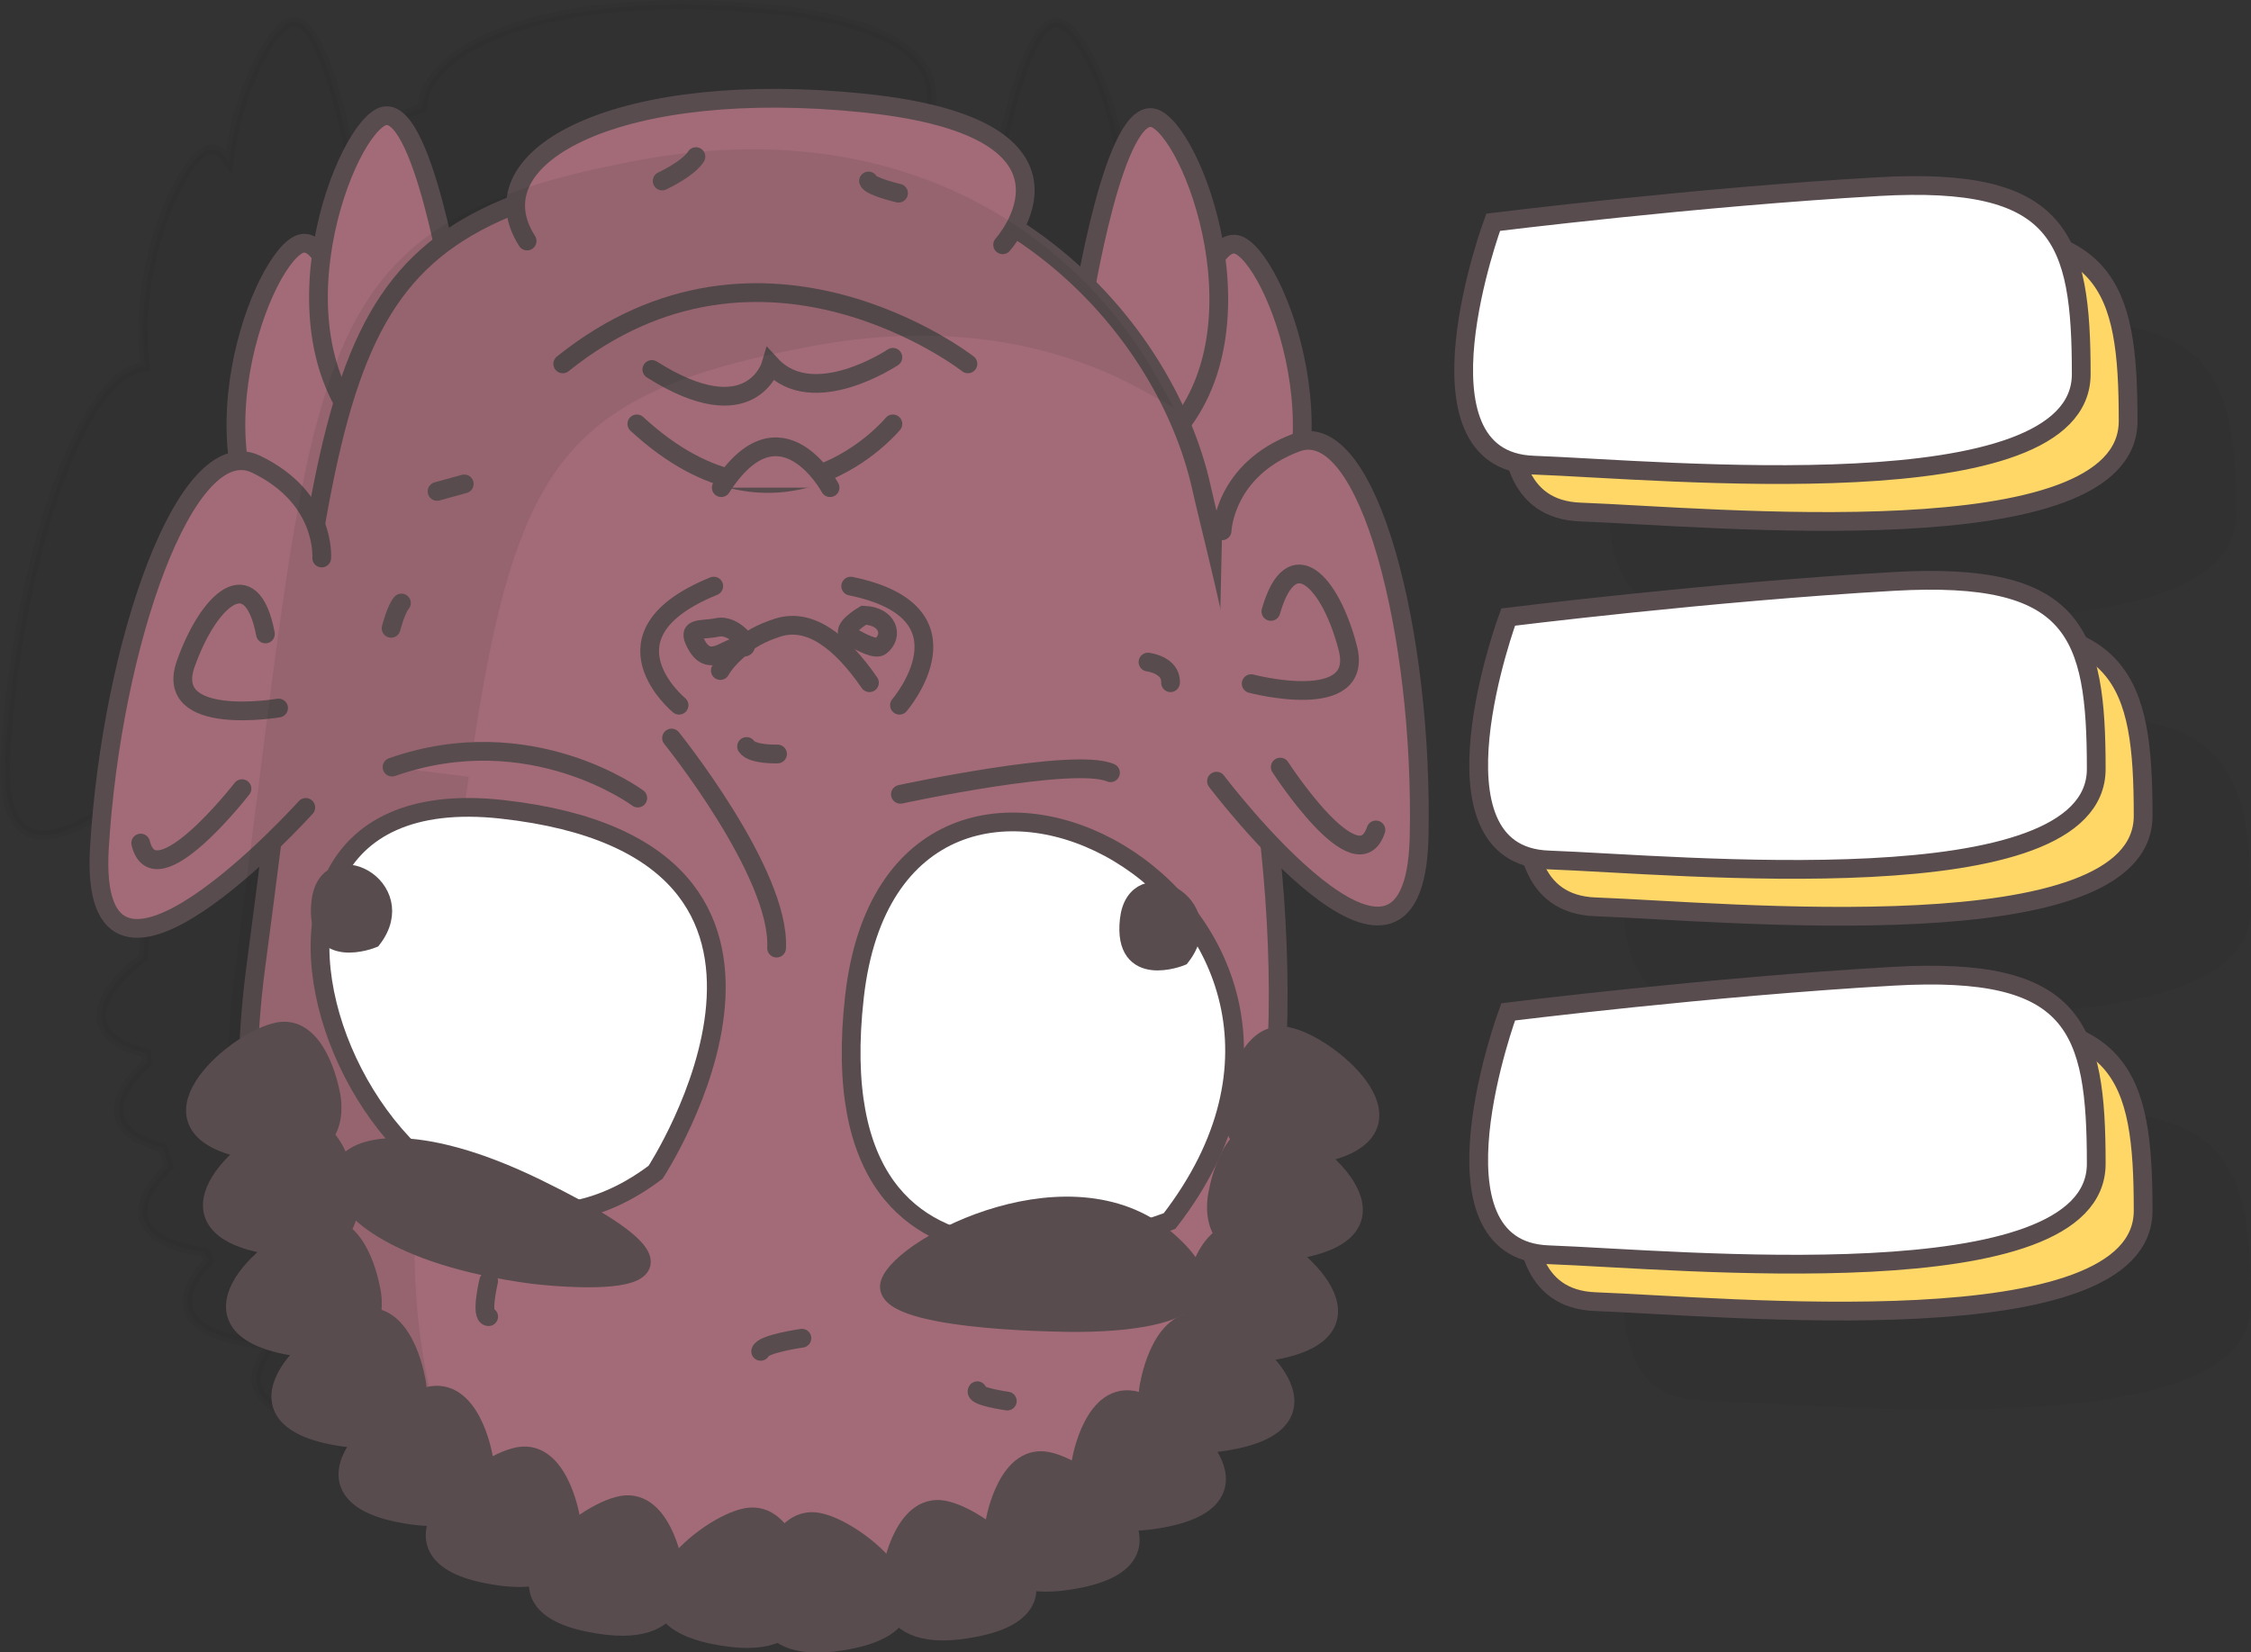 <?xml version="1.0" encoding="utf-8"?>
<!-- Generator: Adobe Illustrator 22.1.0, SVG Export Plug-In . SVG Version: 6.00 Build 0)  -->
<svg version="1.1" id="Layer_1" xmlns="http://www.w3.org/2000/svg" xmlns:xlink="http://www.w3.org/1999/xlink" x="0px" y="0px"
	 viewBox="0 0 240 176.2" style="enable-background:new 0 0 240 176.2;" xml:space="preserve">
<rect x="0" y="0" width="240" height="176.2" fill="#333333" stroke="none"/>
<style type="text/css">
	.st0{opacity:0.1;}
	.st1{fill:#231F20;stroke:#231F20;stroke-miterlimit:10;}
	.st2{fill:#FFD767;stroke:#584C4F;stroke-width:2;stroke-miterlimit:10;}
	.st3{fill:#FFFFFF;stroke:#584C4F;stroke-width:2;stroke-linecap:round;stroke-miterlimit:10;}
	.st4{opacity:0.1;fill:#231F20;stroke:#231F20;stroke-miterlimit:10;enable-background:new    ;}
	.st5{fill:#A36B78;stroke:#584C4F;stroke-width:2;stroke-linecap:round;stroke-miterlimit:10;}
	.st6{opacity:0.1;enable-background:new    ;}
	.st7{fill:#231F20;stroke:#231F20;stroke-width:2;stroke-miterlimit:10;}
	.st8{fill:#584C4F;stroke:#584C4F;stroke-width:2;stroke-linecap:round;stroke-miterlimit:10;}
	.st9{fill:none;stroke:#584C4F;stroke-width:2;stroke-linecap:round;stroke-miterlimit:10;}
</style>
<g class="st0">
	<path class="st1" d="M176.8,80.8c0,0-9.4,25.4,4.3,25.9s58.4,4.9,58.4-9.7s-2.2-21.1-21.6-20S176.8,80.8,176.8,80.8z"/>
	<path class="st1" d="M176.8,122.9c0,0-9.4,25.4,4.3,25.9s58.4,4.9,58.4-9.7s-2.2-21.1-21.6-20S176.8,122.9,176.8,122.9z"/>
	<path class="st1" d="M175.2,38.7c0,0-9.4,25.4,4.3,25.9s58.4,4.9,58.4-9.7s-2.2-21.1-21.6-20C196.8,36,175.2,38.7,175.2,38.7z"/>
</g>
<g>
	<path class="st2" d="M165.8,70.8c0,0-9.4,25.4,4.3,25.9s58.4,4.9,58.4-9.7s-2.2-21.1-21.6-20S165.8,70.8,165.8,70.8z"/>
	<path class="st2" d="M165.8,112.9c0,0-9.4,25.4,4.3,25.9s58.4,4.9,58.4-9.7s-2.2-21.1-21.6-20S165.8,112.9,165.8,112.9z"/>
	<path class="st2" d="M164.2,28.7c0,0-9.4,25.4,4.3,25.9s58.4,4.9,58.4-9.7s-2.2-21.1-21.6-20S164.2,28.7,164.2,28.7z"/>
	<g>
		<path class="st3" d="M160.8,65.8c0,0-9.4,25.4,4.3,25.9s58.4,4.9,58.4-9.7s-2.2-21.1-21.6-20C182.5,63.1,160.8,65.8,160.8,65.8z"
			/>
		<path class="st3" d="M160.8,107.9c0,0-9.4,25.4,4.3,25.9s58.4,4.9,58.4-9.7s-2.2-21.1-21.6-20S160.8,107.9,160.8,107.9z"/>
		<path class="st3" d="M159.2,23.7c0,0-9.4,25.4,4.3,25.9s58.4,4.9,58.4-9.7s-2.2-21.1-21.6-20S159.2,23.7,159.2,23.7z"/>
	</g>
</g>
<g>
	<path class="st4" d="M128.7,37c0.5-9.5-3.8-19.3-6.6-20.8c-0.9-0.5-1.7,0.1-2.5,1.2c-1-7.3-4.1-13.6-6.3-14.8
		c-3.5-1.9-6.4,11.9-7.4,17.7c-2.3-2.2-4.8-4.3-7.7-6.1c2-3.6,3.6-11.2-16-13.2C60.4-1.2,45.6,4.2,45,11.5c-3,1.1-5.6,2.3-7.9,3.9
		C35.7,9,33.4,1,30.7,2.5c-2.2,1.2-5.4,7.5-6.3,14.8c-0.8-1.2-1.6-1.7-2.5-1.2c-3,1.6-7.8,12.8-6.4,23C8.6,39.5,1.8,60.4,0.6,80.4
		c-0.9,15.3,10.4,6.9,17.1,0.6c-0.5,3.8-1,7.8-1.6,12c-0.4,3.2-0.7,6.2-0.8,9.1c-4.2,3-7.7,8.3,0.3,10.2c0,0.3,0.1,0.7,0.1,1
		c-3.4,3.1-5.3,7.3,1.7,9.1c0.2,0.7,0.4,1.4,0.6,2c-3.3,3.1-4.9,7.3,2.5,8.9c0.5,0.1,0.9,0.2,1.3,0.2c0.2,0.3,0.3,0.6,0.5,0.9
		c-3,3.1-4.1,7,3,8.5c1.3,0.3,2.4,0.4,3.4,0.4c0.1,0.1,0.1,0.1,0.2,0.2c-2.4,2.9-2.7,6.3,3.7,7.7c1.8,0.4,3.3,0.5,4.5,0.4
		c-1.3,2.5-0.6,5,4.7,6.1c2.6,0.6,4.5,0.5,5.9,0.2c-0.5,2.1,0.6,4,5.1,5c5,1.1,7.3,0.1,8.4-1.4c0.6,1.2,2.1,2.1,4.9,2.7
		c3.4,0.7,5.6,0.5,7-0.2c1.3,1.1,3.6,1.6,7.7,0.7c2.8-0.6,4.3-1.6,4.9-2.7c1.1,1.5,3.4,2.5,8.4,1.4c4.5-1,5.7-2.9,5.1-5
		c1.4,0.4,3.3,0.4,5.9-0.2c5.3-1.1,6-3.6,4.7-6.1c1.2,0.1,2.7,0,4.5-0.4c6.6-1.4,6-4.9,3.5-7.9c1,0,2.3-0.1,3.8-0.4
		c7.6-1.6,5.7-6,2.2-9.2c0.8-0.1,1.6-0.2,2.5-0.4c8.7-1.9,4.9-7.4,0.6-10.5c0.6-0.1,1.3-0.2,2-0.3c8.3-1.8,5.3-6.9,1.2-10
		c0.2,0,0.4-0.1,0.6-0.1c11.4-2.4,1.4-11.2-3.2-12.4c-0.5-0.1-1-0.1-1.4-0.1c0.3-7-0.1-13.9-0.8-20.5c6.3,6.6,15.5,13.7,15.8-0.6
		C141.7,58.3,136.1,35.5,128.7,37z"/>
	<g>
		<path id="XMLID_37120_" class="st5" d="M124.3,46.3c0,0-4.8,25.5,7.8,15.2s4.5-33,0.1-35.3C127.7,23.9,124.3,46.3,124.3,46.3z"/>
		<path id="XMLID_37119_" class="st5" d="M115.4,32.8c0,0-4.8,25.5,7.8,15.2s4.5-33,0.1-35.3S115.4,32.8,115.4,32.8z"/>
		<path id="XMLID_37118_" class="st5" d="M39.7,46.2c0,0,4.8,25.5-7.8,15.2s-4.5-33-0.1-35.3S39.7,46.2,39.7,46.2z"/>
		<path id="XMLID_37117_" class="st5" d="M48.5,32.6c0,0,4.8,25.5-7.8,15.2s-4.5-33-0.1-35.3S48.5,32.6,48.5,32.6z"/>
		<g id="XMLID_37101_">
			<g id="XMLID_37102_">
				<path id="XMLID_37115_" class="st5" d="M81.5,173c0,0-63-4-54.2-70.1s6.4-78.2,41.9-84.9s55,16.4,58.9,34
					C132,69.6,160.5,164.3,81.5,173z"/>
				<path id="XMLID_37114_" class="st5" d="M106.9,26.1c0,0,11.2-12.4-14.7-15.1s-41.9,5.5-36,14.7"/>
				<path id="XMLID_37113_" class="st5" d="M32.6,86.1c0,0-23.3,25.9-22,4.3s9.2-44.5,16.7-40.9s7,10,7,10"/>
				<path id="XMLID_37112_" class="st5" d="M25.8,84.1c0,0-9.3,12-10.8,5.8"/>
				<path id="XMLID_37111_" class="st5" d="M29.7,75.5c0,0-12.3,2.1-9.9-4.7s7-11.1,8.5-3.2"/>
				<g id="XMLID_37107_">
					<path id="XMLID_37110_" class="st5" d="M129.7,83.3c0,0,21,27.8,21.6,6.1c0.5-21.7-5.4-45.1-13.1-42.2s-7.9,9.4-7.9,9.4"/>
					<path id="XMLID_37109_" class="st5" d="M136.5,81.8c0,0,8.2,12.7,10.2,6.7"/>
					<path id="XMLID_37108_" class="st5" d="M133.4,72.9c0,0,12.1,3.2,10.3-3.8c-1.8-7-6-11.6-8.2-3.9"/>
				</g>
				<path id="XMLID_37106_" class="st5" d="M95.2,45.2c0,0-11.8,14.3-27.3,0"/>
				<path id="XMLID_37105_" class="st5" d="M103.2,38.8c0,0-21.9-17.1-43.2,0"/>
				<path id="XMLID_37104_" class="st5" d="M88.5,52c0,0-5.3-9.8-11.6,0"/>
				<path id="XMLID_37103_" class="st5" d="M95.2,38.1c0,0-8.5,5.7-13,0.8c0,0-2.1,7.2-12.7,0.5"/>
				<g class="st6">
					<path class="st7" d="M50.7,163.4c-5.9-10.1-9.1-23.8-6.7-42.4C52.8,54.9,50.4,42.7,86,36c15.1-2.9,27.3-0.3,36.6,4.9
						c-8.2-14.6-26.2-28.1-54.5-22.8C32.5,24.8,34.9,37,26.1,103C21.6,136.7,35.8,154.2,50.7,163.4z"/>
				</g>
			</g>
		</g>
		<g>
			<path id="XMLID_37100_" class="st5" d="M71.6,78.7c0,0,11.6,14.4,11.2,22.4"/>
			<g id="XMLID_37098_">
				<path id="XMLID_37099_" class="st5" d="M92.7,72.8c-3.1-4.5-6.4-6.9-9.7-5.9c-1.9,0.6-3.3,1.4-4.3,2.4c-0.9,0.8-1.5,1.5-1.9,2.2
					"/>
			</g>
			<g id="XMLID_37092_">
				<path id="XMLID_37097_" class="st5" d="M95.9,75.2c0,0,8.5-9.9-5.2-12.7"/>
				<path id="XMLID_37096_" class="st5" d="M72.4,75.2c0,0-9.1-7.5,3.7-12.7"/>
				<path id="XMLID_37095_" class="st5" d="M79.1,69c-1.3-0.4-3.2,2.3-4.7,0c-1.4-2.3,0.2-1.7,2.1-2.1S80.4,69.3,79.1,69z"/>
				<path id="XMLID_37094_" class="st5" d="M92.1,65.6c2.6,0.1,3.2,2.2,1.8,3.3c-0.5,0.4-1.9-0.3-3.3-1.1
					C89.5,67.1,92.1,65.6,92.1,65.6z"/>
				<path id="XMLID_37093_" class="st5" d="M82.9,80.4c0,0-2.7,0.1-3.3-0.8"/>
			</g>
		</g>
		<path id="XMLID_37091_" class="st5" d="M68,85.1c0,0-11.4-8.5-26.2-3.3"/>
		<path id="XMLID_37090_" class="st5" d="M96,84.7c0,0,18.5-4,22.4-2.3"/>
		<path id="XMLID_37089_" class="st3" d="M124.7,130.2c0,0-38,15.2-33.6-23.9S150.7,96.6,124.7,130.2z"/>
		<path id="XMLID_37088_" class="st3" d="M69.9,125c0,0,22.5-34.4-16.4-38.7S41.7,146.3,69.9,125z"/>
		<path id="XMLID_37087_" class="st8" d="M125.9,102c0,0-6.2,2.5-5.5-3.9S130.2,96.5,125.9,102z"/>
		<path id="XMLID_37086_" class="st8" d="M39.7,100.1c0,0-6.2,2.5-5.5-3.9C34.9,89.9,43.9,94.6,39.7,100.1z"/>
		<path id="XMLID_37085_" class="st8" d="M112.9,141c0,0,22.2,1,11.9-8.4c-10.2-9.4-28.5,0.2-29.9,4.2
			C93.5,140.8,112.9,141,112.9,141z"/>
		<path id="XMLID_37084_" class="st8" d="M56.8,135.9c0,0,25.8,3.2,0.4-9.2S27.4,132,56.8,135.9z"/>
		<path id="XMLID_37083_" class="st8" d="M81.7,168.7c0,0-2.4,8.5,9.1,6.1c11.4-2.4,1.4-11.2-3.2-12.4
			C83,161.1,81.7,168.7,81.7,168.7z"/>
		<path id="XMLID_37082_" class="st8" d="M95.1,167.4c0,0-2.4,8.5,9.1,6.1s1.4-11.2-3.2-12.4C96.4,159.8,95.1,167.4,95.1,167.4z"/>
		<path id="XMLID_37081_" class="st8" d="M85.1,168.2c0,0,2.4,8.5-9.1,6.1c-11.4-2.4-1.4-11.2,3.2-12.4
			C83.8,160.6,85.1,168.2,85.1,168.2z"/>
		<path id="XMLID_37080_" class="st8" d="M71.8,166.9c0,0,2.4,8.5-9.1,6.1s-1.4-11.2,3.2-12.4C70.5,159.3,71.8,166.9,71.8,166.9z"/>
		<path id="XMLID_37079_" class="st8" d="M106.1,162.2c0,0-2.4,8.5,9.1,6.1s1.4-11.2-3.2-12.4C107.4,154.6,106.1,162.2,106.1,162.2z
			"/>
		<path id="XMLID_37078_" class="st8" d="M115.3,155.7c0,0-2.4,8.5,9.1,6.1s1.4-11.2-3.2-12.4C116.6,148.1,115.3,155.7,115.3,155.7z
			"/>
		<path id="XMLID_37077_" class="st8" d="M122.6,147.4c0,0-2.4,8.5,9.1,6.1s1.4-11.2-3.2-12.4S122.6,147.4,122.6,147.4z"/>
		<path id="XMLID_37076_" class="st8" d="M127.3,137.8c0,0-2.4,8.5,9.1,6.1c11.4-2.4,1.4-11.2-3.2-12.4
			C128.6,130.2,127.3,137.8,127.3,137.8z"/>
		<path id="XMLID_37075_" class="st8" d="M129.9,127c0,0-2.4,8.5,9.1,6.1s1.4-11.2-3.2-12.4C131.2,119.4,129.9,127,129.9,127z"/>
		<path id="XMLID_37074_" class="st8" d="M131.7,116.9c0,0-2.4,8.5,9.1,6.1c11.4-2.4,1.4-11.2-3.2-12.4
			C133,109.3,131.7,116.9,131.7,116.9z"/>
		<path id="XMLID_37073_" class="st8" d="M60.8,161.7c0,0,2.4,8.5-9.1,6.1s-1.4-11.2,3.2-12.4C59.5,154.1,60.8,161.7,60.8,161.7z"/>
		<path id="XMLID_37072_" class="st8" d="M51.5,155.2c0,0,2.4,8.5-9.1,6.1s-1.4-11.2,3.2-12.4S51.5,155.2,51.5,155.2z"/>
		<path id="XMLID_37071_" class="st8" d="M44.3,146.9c0,0,2.4,8.5-9.1,6.1c-11.4-2.4-1.4-11.2,3.2-12.4S44.3,146.9,44.3,146.9z"/>
		<path id="XMLID_37070_" class="st8" d="M39.5,137.3c0,0,2.4,8.5-9.1,6.1s-1.4-11.2,3.2-12.4C38.2,129.7,39.5,137.3,39.5,137.3z"/>
		<path id="XMLID_37069_" class="st8" d="M37,126.5c0,0,2.4,8.5-9.1,6.1c-11.4-2.4-1.4-11.2,3.2-12.4C35.7,118.9,37,126.5,37,126.5z
			"/>
		<path id="XMLID_37068_" class="st8" d="M35.2,116.4c0,0,2.4,8.5-9.1,6.1c-11.4-2.4-1.4-11.2,3.2-12.4
			C33.8,108.8,35.2,116.4,35.2,116.4z"/>
		<g id="XMLID_37057_">
			<path id="XMLID_37067_" class="st9" d="M122.4,70.6c0,0,2.5,0.3,2.4,2.2"/>
			<path id="XMLID_37066_" class="st9" d="M41.7,67c0,0,0.5-2,1.1-2.7"/>
			<path id="XMLID_37065_" class="st9" d="M52.1,136.6c0,0-0.9,3.8,0,3.8"/>
			<path id="XMLID_37064_" class="st9" d="M107.4,149.4c0,0-3.6-0.5-3.2-1.1"/>
			<path id="XMLID_37063_" class="st9" d="M85.5,142.7c0,0-4.2,0.6-4.4,1.4"/>
			<path id="XMLID_37062_" class="st9" d="M95.8,20.6c0,0-3-0.7-3.2-1.3"/>
			<path id="XMLID_37061_" class="st9" d="M70.6,19.3c0,0,2.8-1.3,3.6-2.6"/>
			<path id="XMLID_37060_" class="st9" d="M98.7,86.1"/>
			<path id="XMLID_37059_" class="st9" d="M78.9,83.7"/>
			<line id="XMLID_37058_" class="st9" x1="49.5" y1="51.6" x2="46.6" y2="52.4"/>
		</g>
	</g>
</g>
</svg>
